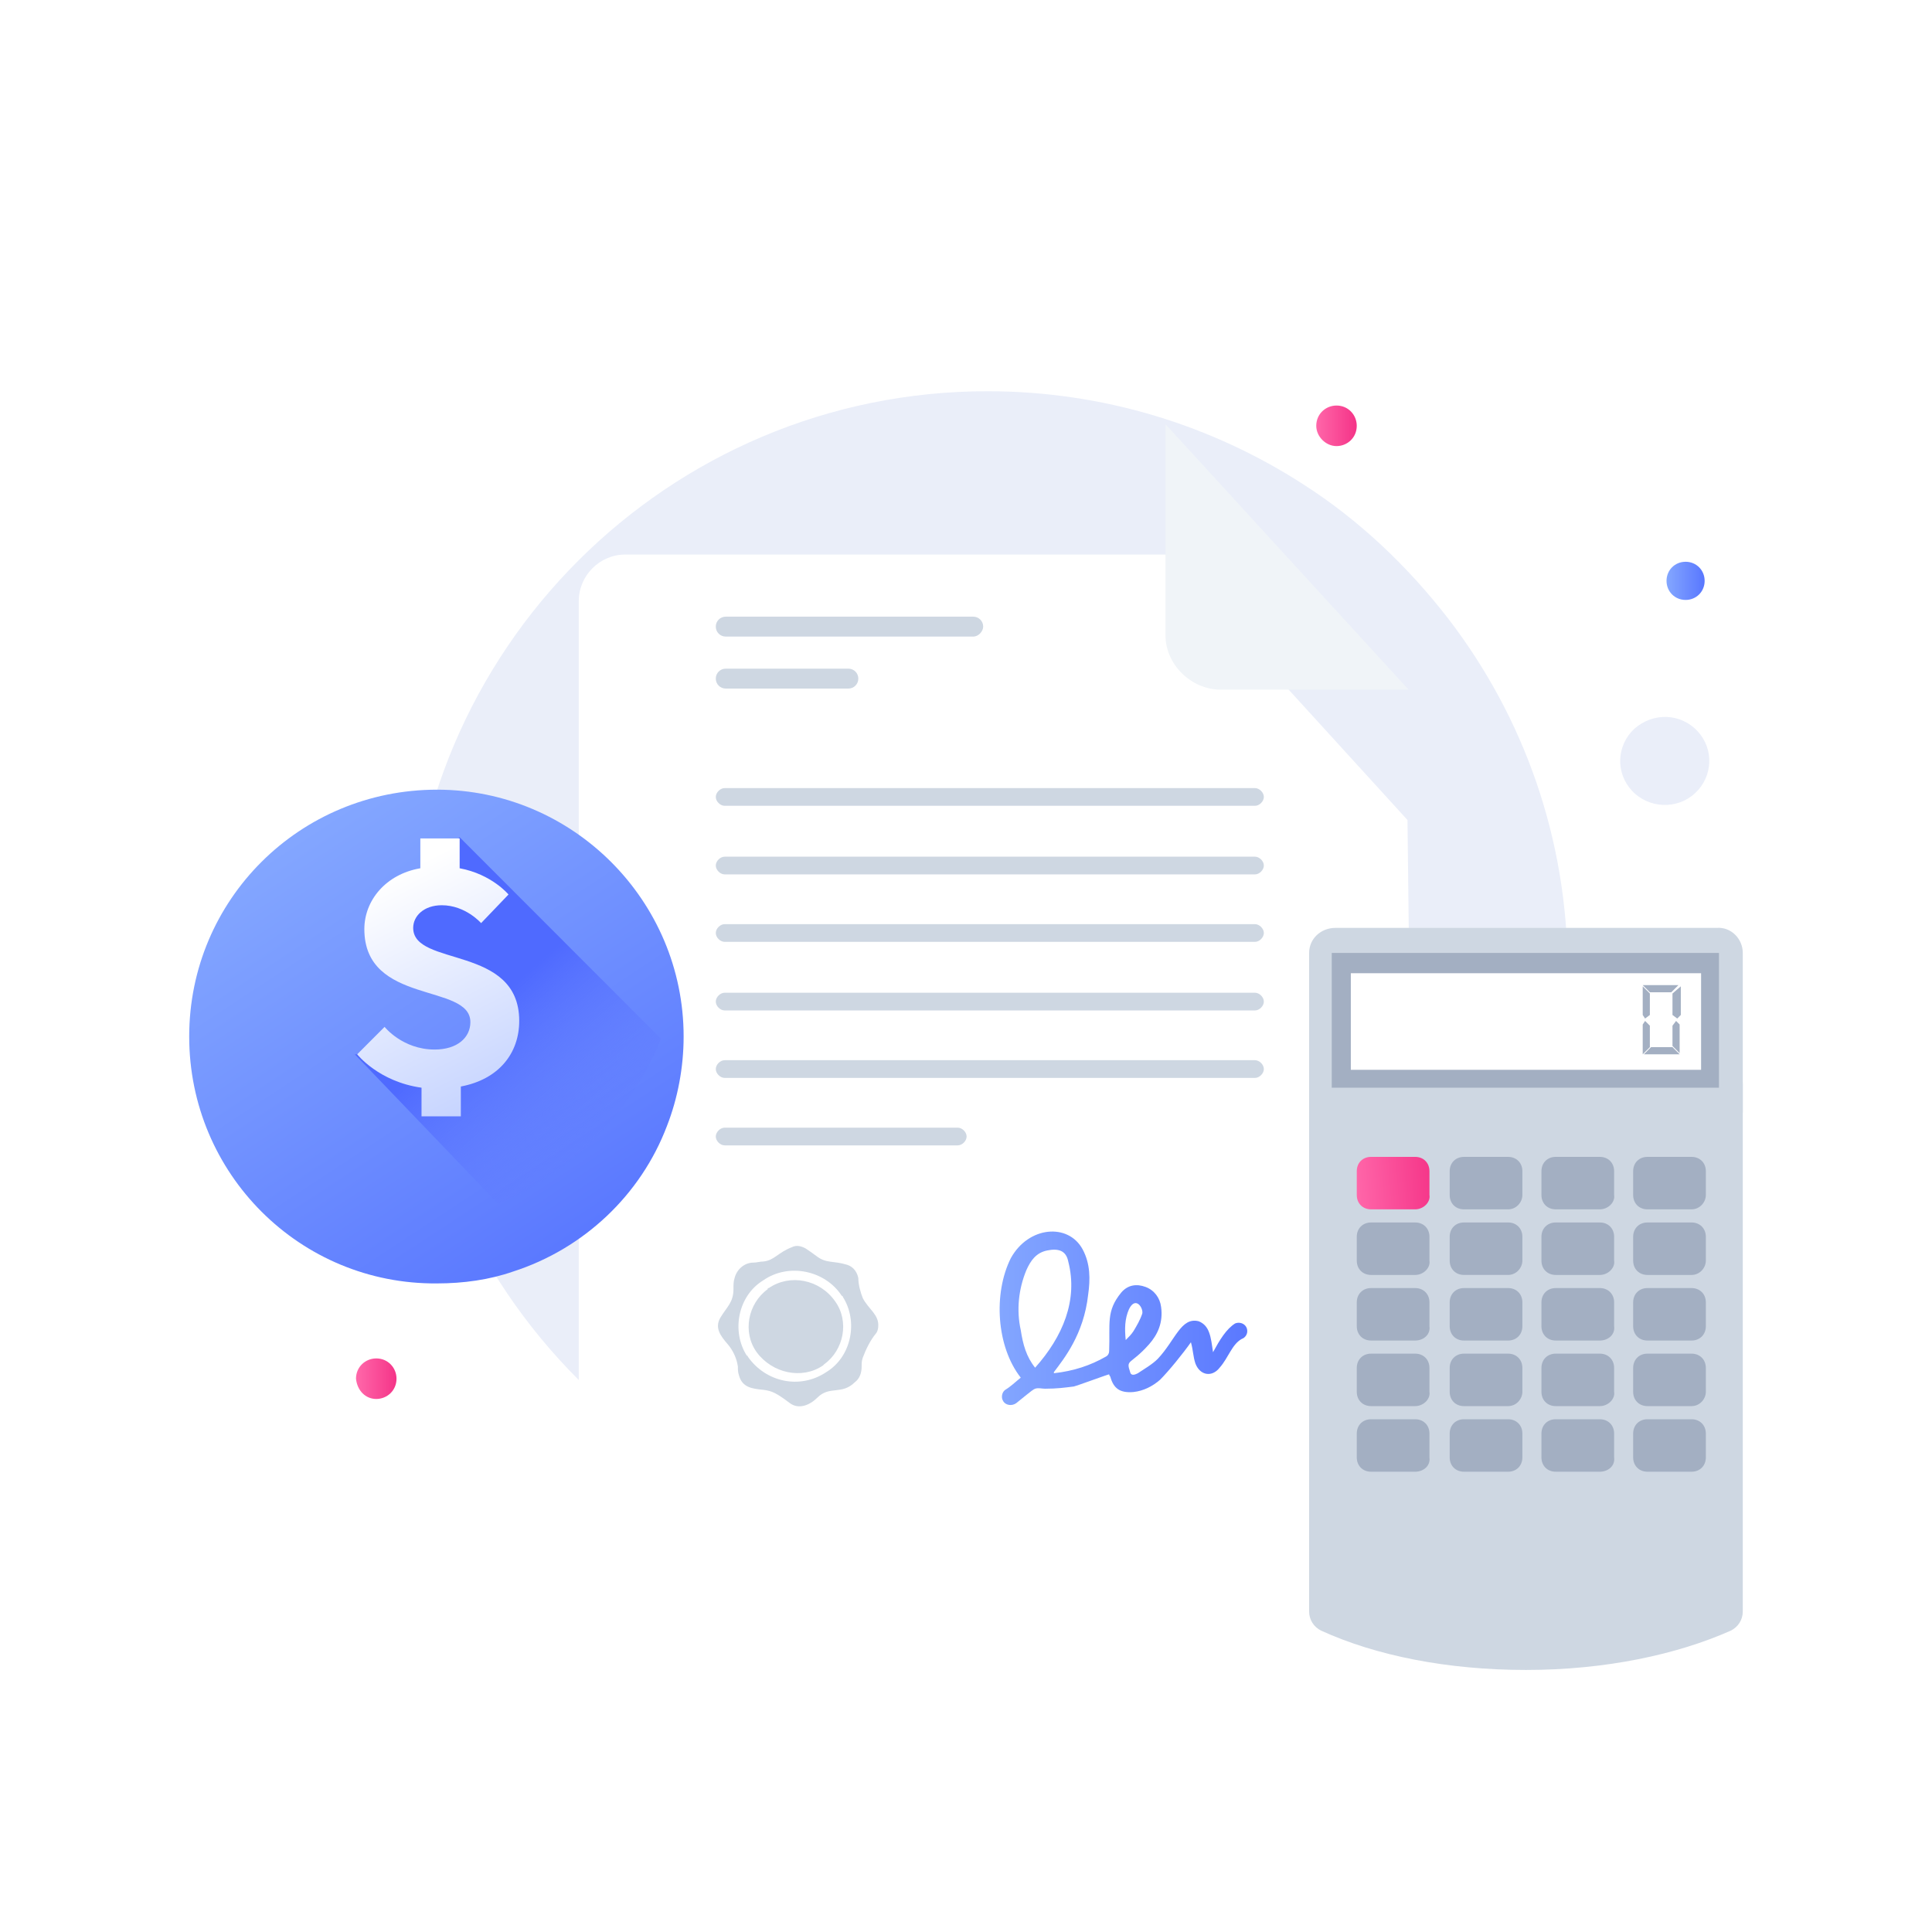 <svg width="200" height="200" viewBox="0 0 200 200" fill="none" xmlns="http://www.w3.org/2000/svg">
<path d="M162.283 100.5C162.283 114.08 157.72 126.673 150.073 136.796C145.88 142.228 140.823 147.043 135.027 150.747C125.654 156.92 114.43 160.5 102.344 160.5C69.168 160.377 42.281 133.463 42.281 100.5C42.281 67.29 69.168 40.5 102.221 40.5C114.307 40.5 125.53 44.08 134.903 50.13C140.7 53.833 145.757 58.648 149.95 64.08C157.72 74.204 162.283 86.796 162.283 100.5Z" fill="#EAEEF9"/>
<path d="M38.95 144.821C40.06 144.821 41.047 143.956 41.047 142.722C41.047 141.611 40.184 140.623 38.95 140.623C37.84 140.623 36.853 141.487 36.853 142.722C36.977 143.956 37.84 144.821 38.95 144.821Z" fill="url(#paint0_linear_1739_7174)"/>
<path d="M138.354 46.179C139.464 46.179 140.451 45.315 140.451 44.08C140.451 42.969 139.588 41.981 138.354 41.981C137.244 41.981 136.258 42.846 136.258 44.08C136.258 45.191 137.244 46.179 138.354 46.179Z" fill="url(#paint1_linear_1739_7174)"/>
<path d="M175.479 82.105C177.329 80.377 177.452 77.537 175.725 75.686C173.999 73.834 171.162 73.71 169.189 75.439C167.339 77.167 167.216 80.006 168.942 81.858C170.669 83.71 173.629 83.834 175.479 82.105Z" fill="#EAEEF9"/>
<path d="M174.491 62.105C175.601 62.105 176.464 61.241 176.464 60.13C176.464 59.019 175.601 58.154 174.491 58.154C173.381 58.154 172.518 59.019 172.518 60.13C172.518 61.241 173.381 62.105 174.491 62.105Z" fill="url(#paint2_linear_1739_7174)"/>
<g filter="url(#filter0_d_1739_7174)">
<path d="M145.703 71.279L146.618 150.629C146.618 153.262 144.445 155.438 141.814 155.438H64.718C62.087 155.438 59.914 153.262 59.914 150.629V48.608C59.914 45.974 62.087 43.799 64.718 43.799H120.653L145.703 71.279Z" fill="white"/>
</g>
<path d="M120.652 43.913V65.783C120.652 68.76 123.283 71.393 126.372 71.393H145.817" fill="#F0F4F8"/>
<path d="M75.013 83.416C74.555 83.416 74.098 82.958 74.098 82.5C74.098 82.042 74.555 81.584 75.013 81.584H129.918C130.375 81.584 130.833 82.042 130.833 82.5C130.833 82.958 130.375 83.416 129.918 83.416H75.013Z" fill="#CED7E2"/>
<path d="M75.013 90.516C74.555 90.516 74.098 90.058 74.098 89.6C74.098 89.142 74.555 88.684 75.013 88.684H129.918C130.375 88.684 130.833 89.142 130.833 89.6C130.833 90.058 130.375 90.516 129.918 90.516H75.013Z" fill="#CED7E2"/>
<path d="M75.013 97.5C74.555 97.5 74.098 97.042 74.098 96.584C74.098 96.126 74.555 95.668 75.013 95.668H129.918C130.375 95.668 130.833 96.126 130.833 96.584C130.833 97.042 130.375 97.5 129.918 97.5H75.013Z" fill="#CED7E2"/>
<path d="M75.013 104.6C74.555 104.6 74.098 104.142 74.098 103.684C74.098 103.226 74.555 102.768 75.013 102.768H129.918C130.375 102.768 130.833 103.226 130.833 103.684C130.833 104.142 130.375 104.6 129.918 104.6H75.013Z" fill="#CED7E2"/>
<path d="M75.013 111.584C74.555 111.584 74.098 111.126 74.098 110.668C74.098 110.21 74.555 109.752 75.013 109.752H129.918C130.375 109.752 130.833 110.21 130.833 110.668C130.833 111.126 130.375 111.584 129.918 111.584H75.013Z" fill="#CED7E2"/>
<path d="M75.013 118.568C74.555 118.568 74.098 118.11 74.098 117.652C74.098 117.194 74.555 116.736 75.013 116.736H99.148C99.606 116.736 100.063 117.194 100.063 117.652C100.063 118.11 99.606 118.568 99.148 118.568H75.013Z" fill="#CED7E2"/>
<path d="M100.749 65.898H75.127C74.555 65.898 74.098 65.44 74.098 64.867C74.098 64.295 74.555 63.837 75.127 63.837H100.749C101.321 63.837 101.779 64.295 101.779 64.867C101.779 65.325 101.321 65.898 100.749 65.898Z" fill="#CED7E2"/>
<path d="M87.824 71.28H75.127C74.555 71.28 74.098 70.822 74.098 70.249C74.098 69.677 74.555 69.219 75.127 69.219H87.824C88.396 69.219 88.853 69.677 88.853 70.249C88.853 70.822 88.396 71.28 87.824 71.28Z" fill="#CED7E2"/>
<path d="M125.571 139.98C125.342 138.377 125.228 137.232 124.084 136.774C122.254 136.316 121.682 138.721 119.852 140.667C119.28 141.24 118.479 141.698 117.793 142.156C117.564 142.27 117.106 142.499 116.992 142.041C116.534 140.667 116.992 141.354 118.937 139.179C119.852 138.148 120.424 136.889 120.195 135.286C120.08 134.37 119.508 133.568 118.593 133.225C117.678 132.881 116.763 132.996 116.077 133.797C114.475 135.744 114.933 137.003 114.819 139.866C114.819 140.095 114.704 140.324 114.475 140.438C112.874 141.354 111.158 141.927 109.099 142.156C109.099 142.041 109.099 142.041 109.099 142.041C110.129 140.667 112.188 138.148 112.645 134.026C112.874 132.423 112.874 130.82 112.073 129.331C110.586 126.583 106.468 126.927 104.638 130.247C102.808 133.912 103.151 139.408 105.668 142.614C105.096 143.072 104.638 143.53 104.066 143.873C103.723 144.102 103.609 144.675 103.838 145.018C104.066 145.476 104.753 145.591 105.21 145.247C107.04 143.759 106.926 143.873 107.155 143.759C107.498 143.644 107.841 143.759 108.184 143.759C109.443 143.759 110.243 143.644 111.158 143.53C111.616 143.415 114.704 142.27 114.819 142.27C114.819 142.27 114.819 142.385 114.933 142.499C115.276 143.759 115.962 144.217 117.335 144.102C118.365 143.988 119.28 143.53 120.08 142.843C120.995 141.927 122.482 140.095 123.283 138.95C123.512 139.751 123.512 140.438 123.741 141.125C124.198 142.385 125.456 142.614 126.257 141.583C127.172 140.553 127.515 139.179 128.545 138.606C128.888 138.492 129.117 138.148 129.117 137.805C129.117 137.118 128.431 136.774 127.859 137.003C126.943 137.576 126.257 138.721 125.571 139.98ZM107.155 141.583C106.24 140.438 105.897 139.179 105.668 137.69C105.21 135.629 105.439 133.454 106.24 131.507C106.697 130.476 107.269 129.675 108.413 129.446C109.557 129.217 110.358 129.446 110.586 130.591C111.616 134.599 110.014 138.377 107.155 141.583ZM116.878 135.515C117.564 134.141 118.365 135.4 118.25 135.973C118.021 136.66 117.678 137.232 117.335 137.805C117.106 138.148 116.878 138.377 116.534 138.721C116.42 137.576 116.42 136.545 116.878 135.515Z" fill="url(#paint3_linear_1739_7174)"/>
<path d="M84.622 144.675C83.821 145.476 82.677 145.934 81.762 145.247C80.389 144.217 79.932 143.988 79.017 143.873C77.873 143.759 76.843 143.644 76.5 142.385C76.386 142.041 76.386 141.812 76.386 141.469C76.272 140.667 75.928 139.866 75.356 139.178C74.556 138.262 73.984 137.461 74.556 136.43C75.242 135.285 75.928 134.827 75.928 133.453C75.928 132.995 75.928 132.652 76.043 132.308C76.272 131.392 77.072 130.705 77.987 130.705C78.33 130.705 78.674 130.591 79.017 130.591C80.161 130.476 80.504 129.675 81.991 129.102C82.448 128.873 82.906 128.988 83.363 129.217C83.707 129.446 84.05 129.675 84.507 130.018C85.537 130.82 86.223 130.476 87.71 130.934C88.396 131.163 88.74 131.736 88.854 132.308C88.854 132.995 89.083 133.797 89.311 134.369C89.883 135.514 91.027 136.087 90.913 137.346C90.913 137.575 90.798 137.919 90.684 138.033C90.112 138.72 89.655 139.636 89.311 140.553C89.197 140.896 89.197 141.125 89.197 141.469C89.197 142.156 88.968 142.728 88.511 143.072C87.138 144.446 85.88 143.415 84.622 144.675ZM77.415 140.438C79.246 143.072 82.791 143.873 85.537 142.041C88.168 140.438 88.854 136.774 87.252 134.255C87.252 134.255 87.252 134.14 87.138 134.14C85.422 131.507 81.648 130.705 79.017 132.537C76.386 134.14 75.7 137.804 77.301 140.324C77.415 140.324 77.415 140.438 77.415 140.438Z" fill="#CED7E2"/>
<path d="M79.589 133.339C81.762 131.85 84.851 132.423 86.452 134.713C87.939 136.774 87.367 139.751 85.308 141.239L85.194 141.354C83.021 142.842 79.932 142.155 78.331 139.98C76.844 137.919 77.416 134.942 79.475 133.453C79.475 133.339 79.475 133.339 79.589 133.339Z" fill="#CED7E2"/>
<path d="M143.783 100.623C144.647 100.376 145.14 99.388 144.893 98.524C144.647 97.66 143.66 97.166 142.797 97.413C141.933 97.66 141.44 98.648 141.687 99.512C141.933 100.376 142.92 100.87 143.783 100.623Z" fill="#EAEEF9"/>
<g filter="url(#filter1_d_1739_7174)">
<path d="M180.412 98.648V153.216C180.412 154.08 179.919 154.821 179.179 155.191C173.629 157.66 166.229 159.265 157.966 159.265C149.826 159.265 142.426 157.784 136.753 155.191C136.013 154.821 135.52 154.08 135.52 153.216V98.648C135.52 97.166 136.753 96.055 138.233 96.055H177.699C179.179 95.932 180.412 97.166 180.412 98.648Z" fill="#CED7E2"/>
</g>
<path d="M180.412 98.648V115.191H135.52V98.648C135.52 97.166 136.753 96.055 138.233 96.055H177.699C179.179 95.932 180.412 97.166 180.412 98.648Z" fill="#CED7E2"/>
<path d="M177.081 99.636H138.848V111.611H176.957V99.636H177.081Z" fill="white"/>
<path d="M176.096 100.747V110.747H139.837V100.747H176.096ZM178.069 98.648H176.096H139.837H137.863V100.624V110.624V112.599H139.837H175.973H177.946V110.624V100.624V98.648H178.069Z" fill="#A3AFC2"/>
<path d="M146.496 125.191H141.933C141.07 125.191 140.453 124.574 140.453 123.709V121.24C140.453 120.376 141.07 119.759 141.933 119.759H146.496C147.36 119.759 147.976 120.376 147.976 121.24V123.709C148.1 124.45 147.36 125.191 146.496 125.191Z" fill="url(#paint4_linear_1739_7174)"/>
<path d="M146.496 131.982H141.933C141.07 131.982 140.453 131.365 140.453 130.5V128.031C140.453 127.167 141.07 126.55 141.933 126.55H146.496C147.36 126.55 147.976 127.167 147.976 128.031V130.5C148.1 131.241 147.36 131.982 146.496 131.982Z" fill="#A3AFC2"/>
<path d="M146.496 138.772H141.933C141.07 138.772 140.453 138.155 140.453 137.29V134.821C140.453 133.957 141.07 133.34 141.933 133.34H146.496C147.36 133.34 147.976 133.957 147.976 134.821V137.29C148.1 138.155 147.36 138.772 146.496 138.772Z" fill="#A3AFC2"/>
<path d="M146.496 145.561H141.933C141.07 145.561 140.453 144.944 140.453 144.08V141.61C140.453 140.746 141.07 140.129 141.933 140.129H146.496C147.36 140.129 147.976 140.746 147.976 141.61V144.08C148.1 144.82 147.36 145.561 146.496 145.561Z" fill="#A3AFC2"/>
<path d="M146.496 152.352H141.933C141.07 152.352 140.453 151.735 140.453 150.871V148.401C140.453 147.537 141.07 146.92 141.933 146.92H146.496C147.36 146.92 147.976 147.537 147.976 148.401V150.871C148.1 151.735 147.36 152.352 146.496 152.352Z" fill="#A3AFC2"/>
<path d="M156.116 125.192H151.552C150.689 125.192 150.072 124.575 150.072 123.71V121.241C150.072 120.377 150.689 119.76 151.552 119.76H156.116C156.979 119.76 157.596 120.377 157.596 121.241V123.71C157.596 124.451 156.979 125.192 156.116 125.192Z" fill="#A3AFC2"/>
<path d="M156.116 131.981H151.552C150.689 131.981 150.072 131.364 150.072 130.499V128.03C150.072 127.166 150.689 126.549 151.552 126.549H156.116C156.979 126.549 157.596 127.166 157.596 128.03V130.499C157.596 131.24 156.979 131.981 156.116 131.981Z" fill="#A3AFC2"/>
<path d="M156.116 138.772H151.552C150.689 138.772 150.072 138.155 150.072 137.29V134.821C150.072 133.957 150.689 133.34 151.552 133.34H156.116C156.979 133.34 157.596 133.957 157.596 134.821V137.29C157.596 138.155 156.979 138.772 156.116 138.772Z" fill="#A3AFC2"/>
<path d="M156.116 145.561H151.552C150.689 145.561 150.072 144.944 150.072 144.08V141.61C150.072 140.746 150.689 140.129 151.552 140.129H156.116C156.979 140.129 157.596 140.746 157.596 141.61V144.08C157.596 144.82 156.979 145.561 156.116 145.561Z" fill="#A3AFC2"/>
<path d="M156.116 152.352H151.552C150.689 152.352 150.072 151.735 150.072 150.871V148.401C150.072 147.537 150.689 146.92 151.552 146.92H156.116C156.979 146.92 157.596 147.537 157.596 148.401V150.871C157.596 151.735 156.979 152.352 156.116 152.352Z" fill="#A3AFC2"/>
<path d="M165.614 125.191H161.05C160.187 125.191 159.57 124.574 159.57 123.709V121.24C159.57 120.376 160.187 119.759 161.05 119.759H165.614C166.477 119.759 167.094 120.376 167.094 121.24V123.709C167.217 124.45 166.477 125.191 165.614 125.191Z" fill="#A3AFC2"/>
<path d="M165.614 131.982H161.05C160.187 131.982 159.57 131.365 159.57 130.5V128.031C159.57 127.167 160.187 126.55 161.05 126.55H165.614C166.477 126.55 167.094 127.167 167.094 128.031V130.5C167.217 131.241 166.477 131.982 165.614 131.982Z" fill="#A3AFC2"/>
<path d="M165.614 138.772H161.05C160.187 138.772 159.57 138.155 159.57 137.29V134.821C159.57 133.957 160.187 133.34 161.05 133.34H165.614C166.477 133.34 167.094 133.957 167.094 134.821V137.29C167.217 138.155 166.477 138.772 165.614 138.772Z" fill="#A3AFC2"/>
<path d="M165.614 145.561H161.05C160.187 145.561 159.57 144.944 159.57 144.08V141.61C159.57 140.746 160.187 140.129 161.05 140.129H165.614C166.477 140.129 167.094 140.746 167.094 141.61V144.08C167.217 144.82 166.477 145.561 165.614 145.561Z" fill="#A3AFC2"/>
<path d="M165.614 152.352H161.05C160.187 152.352 159.57 151.735 159.57 150.871V148.401C159.57 147.537 160.187 146.92 161.05 146.92H165.614C166.477 146.92 167.094 147.537 167.094 148.401V150.871C167.217 151.735 166.477 152.352 165.614 152.352Z" fill="#A3AFC2"/>
<path d="M175.108 125.191H170.544C169.681 125.191 169.064 124.574 169.064 123.709V121.24C169.064 120.376 169.681 119.759 170.544 119.759H175.108C175.971 119.759 176.588 120.376 176.588 121.24V123.709C176.588 124.45 175.971 125.191 175.108 125.191Z" fill="#A3AFC2"/>
<path d="M175.108 131.982H170.544C169.681 131.982 169.064 131.365 169.064 130.5V128.031C169.064 127.167 169.681 126.55 170.544 126.55H175.108C175.971 126.55 176.588 127.167 176.588 128.031V130.5C176.588 131.241 175.971 131.982 175.108 131.982Z" fill="#A3AFC2"/>
<path d="M175.108 138.772H170.544C169.681 138.772 169.064 138.155 169.064 137.29V134.821C169.064 133.957 169.681 133.34 170.544 133.34H175.108C175.971 133.34 176.588 133.957 176.588 134.821V137.29C176.588 138.155 175.971 138.772 175.108 138.772Z" fill="#A3AFC2"/>
<path d="M175.108 145.561H170.544C169.681 145.561 169.064 144.944 169.064 144.08V141.61C169.064 140.746 169.681 140.129 170.544 140.129H175.108C175.971 140.129 176.588 140.746 176.588 141.61V144.08C176.588 144.82 175.971 145.561 175.108 145.561Z" fill="#A3AFC2"/>
<path d="M175.108 152.352H170.544C169.681 152.352 169.064 151.735 169.064 150.871V148.401C169.064 147.537 169.681 146.92 170.544 146.92H175.108C175.971 146.92 176.588 147.537 176.588 148.401V150.871C176.588 151.735 175.971 152.352 175.108 152.352Z" fill="#A3AFC2"/>
<path d="M173.013 102.72L173.753 101.98H170.053L170.793 102.72H173.013Z" fill="#A3AFC2"/>
<path d="M170.916 108.401L170.176 109.141H173.876L173.136 108.401H170.916Z" fill="#A3AFC2"/>
<path d="M173.135 106.179V108.278L173.875 109.019V106.056L173.505 105.686L173.135 106.179Z" fill="#A3AFC2"/>
<path d="M173.135 102.846V105.068L173.628 105.439L173.998 105.068V102.105L173.135 102.846Z" fill="#A3AFC2"/>
<path d="M170.793 105.068V102.846L170.053 102.105V105.068L170.299 105.439L170.793 105.068Z" fill="#A3AFC2"/>
<path d="M170.793 106.179L170.299 105.686L170.053 106.056V109.142L170.793 108.402V106.179Z" fill="#A3AFC2"/>
<g filter="url(#filter2_d_1739_7174)">
<path d="M70.769 101.117C70.769 104.327 70.152 107.537 69.042 110.376C66.329 117.537 60.409 123.092 53.132 125.438C50.666 126.302 47.952 126.673 45.239 126.673C31.056 126.796 19.586 115.315 19.586 101.117C19.586 86.919 31.056 75.561 45.239 75.561C59.299 75.561 70.769 87.043 70.769 101.117Z" fill="url(#paint5_linear_1739_7174)"/>
</g>
<path d="M68.427 107.536C65.59 114.697 58.807 122.104 51.53 124.573L36.73 109.141L51.777 108.894L41.787 96.548L44.747 90.746L45.117 88.894L47.584 86.672L68.427 107.536Z" fill="url(#paint6_linear_1739_7174)"/>
<path d="M52.64 92.598L49.803 95.561C49.803 95.561 48.2 93.71 45.733 93.71C43.883 93.71 42.773 94.821 42.773 96.055C42.773 100.129 53.75 97.784 53.75 105.685C53.75 109.018 51.653 111.734 47.706 112.475V115.561H43.636V112.598C39.197 111.981 36.977 109.142 36.977 109.142L39.813 106.302C39.813 106.302 41.663 108.648 44.993 108.648C47.336 108.648 48.693 107.413 48.693 105.808C48.693 101.734 37.717 104.08 37.717 96.179C37.717 93.216 39.937 90.5 43.513 89.882V86.796H47.583V89.882C50.913 90.5 52.64 92.598 52.64 92.598Z" fill="url(#paint7_linear_1739_7174)"/>
<defs>
<filter id="filter0_d_1739_7174" x="32.698" y="30.191" width="141.138" height="166.072" filterUnits="userSpaceOnUse" color-interpolation-filters="sRGB">
<feFlood flood-opacity="0" result="BackgroundImageFix"/>
<feColorMatrix in="SourceAlpha" type="matrix" values="0 0 0 0 0 0 0 0 0 0 0 0 0 0 0 0 0 0 127 0" result="hardAlpha"/>
<feOffset dy="13.608"/>
<feGaussianBlur stdDeviation="13.608"/>
<feColorMatrix type="matrix" values="0 0 0 0 0.398 0 0 0 0 0.477 0 0 0 0 0.575 0 0 0 0.26 0"/>
<feBlend mode="normal" in2="BackgroundImageFix" result="effect1_dropShadow_1739_7174"/>
<feBlend mode="normal" in="SourceGraphic" in2="effect1_dropShadow_1739_7174" result="shape"/>
</filter>
<filter id="filter1_d_1739_7174" x="108.303" y="82.439" width="99.326" height="117.652" filterUnits="userSpaceOnUse" color-interpolation-filters="sRGB">
<feFlood flood-opacity="0" result="BackgroundImageFix"/>
<feColorMatrix in="SourceAlpha" type="matrix" values="0 0 0 0 0 0 0 0 0 0 0 0 0 0 0 0 0 0 127 0" result="hardAlpha"/>
<feOffset dy="13.608"/>
<feGaussianBlur stdDeviation="13.608"/>
<feColorMatrix type="matrix" values="0 0 0 0 0.398 0 0 0 0 0.477 0 0 0 0 0.575 0 0 0 0.18 0"/>
<feBlend mode="normal" in2="BackgroundImageFix" result="effect1_dropShadow_1739_7174"/>
<feBlend mode="normal" in="SourceGraphic" in2="effect1_dropShadow_1739_7174" result="shape"/>
</filter>
<filter id="filter2_d_1739_7174" x="9.689" y="71.85" width="70.977" height="70.906" filterUnits="userSpaceOnUse" color-interpolation-filters="sRGB">
<feFlood flood-opacity="0" result="BackgroundImageFix"/>
<feColorMatrix in="SourceAlpha" type="matrix" values="0 0 0 0 0 0 0 0 0 0 0 0 0 0 0 0 0 0 127 0" result="hardAlpha"/>
<feOffset dy="6.186"/>
<feGaussianBlur stdDeviation="4.948"/>
<feColorMatrix type="matrix" values="0 0 0 0 0.113 0 0 0 0 0.296 0 0 0 0 1 0 0 0 0.22 0"/>
<feBlend mode="normal" in2="BackgroundImageFix" result="effect1_dropShadow_1739_7174"/>
<feBlend mode="normal" in="SourceGraphic" in2="effect1_dropShadow_1739_7174" result="shape"/>
</filter>
<linearGradient id="paint0_linear_1739_7174" x1="36.958" y1="142.804" x2="40.945" y2="142.804" gradientUnits="userSpaceOnUse">
<stop stop-color="#FF66A9"/>
<stop offset="1" stop-color="#F53689"/>
</linearGradient>
<linearGradient id="paint1_linear_1739_7174" x1="136.269" y1="44.085" x2="140.256" y2="44.085" gradientUnits="userSpaceOnUse">
<stop stop-color="#FF66A9"/>
<stop offset="1" stop-color="#F53689"/>
</linearGradient>
<linearGradient id="paint2_linear_1739_7174" x1="172.595" y1="60.131" x2="176.339" y2="60.131" gradientUnits="userSpaceOnUse">
<stop stop-color="#83A6FF"/>
<stop offset="1" stop-color="#5A78FF"/>
</linearGradient>
<linearGradient id="paint3_linear_1739_7174" x1="103.544" y1="136.467" x2="129.43" y2="136.467" gradientUnits="userSpaceOnUse">
<stop stop-color="#83A6FF"/>
<stop offset="1" stop-color="#5A78FF"/>
</linearGradient>
<linearGradient id="paint4_linear_1739_7174" x1="140.374" y1="122.649" x2="148.154" y2="122.099" gradientUnits="userSpaceOnUse">
<stop stop-color="#FF66A9"/>
<stop offset="1" stop-color="#F53689"/>
</linearGradient>
<linearGradient id="paint5_linear_1739_7174" x1="31.404" y1="80.182" x2="59.639" y2="123.14" gradientUnits="userSpaceOnUse">
<stop stop-color="#83A6FF"/>
<stop offset="1" stop-color="#5A78FF"/>
</linearGradient>
<linearGradient id="paint6_linear_1739_7174" x1="49.659" y1="105.034" x2="62.685" y2="119.692" gradientUnits="userSpaceOnUse">
<stop stop-color="#4F6AFF"/>
<stop offset="1" stop-color="#657EFF" stop-opacity="0"/>
</linearGradient>
<linearGradient id="paint7_linear_1739_7174" x1="52.159" y1="115.671" x2="39.77" y2="91.124" gradientUnits="userSpaceOnUse">
<stop offset="0.011" stop-color="#C2D1FF"/>
<stop offset="1" stop-color="white"/>
</linearGradient>
</defs>
</svg>
